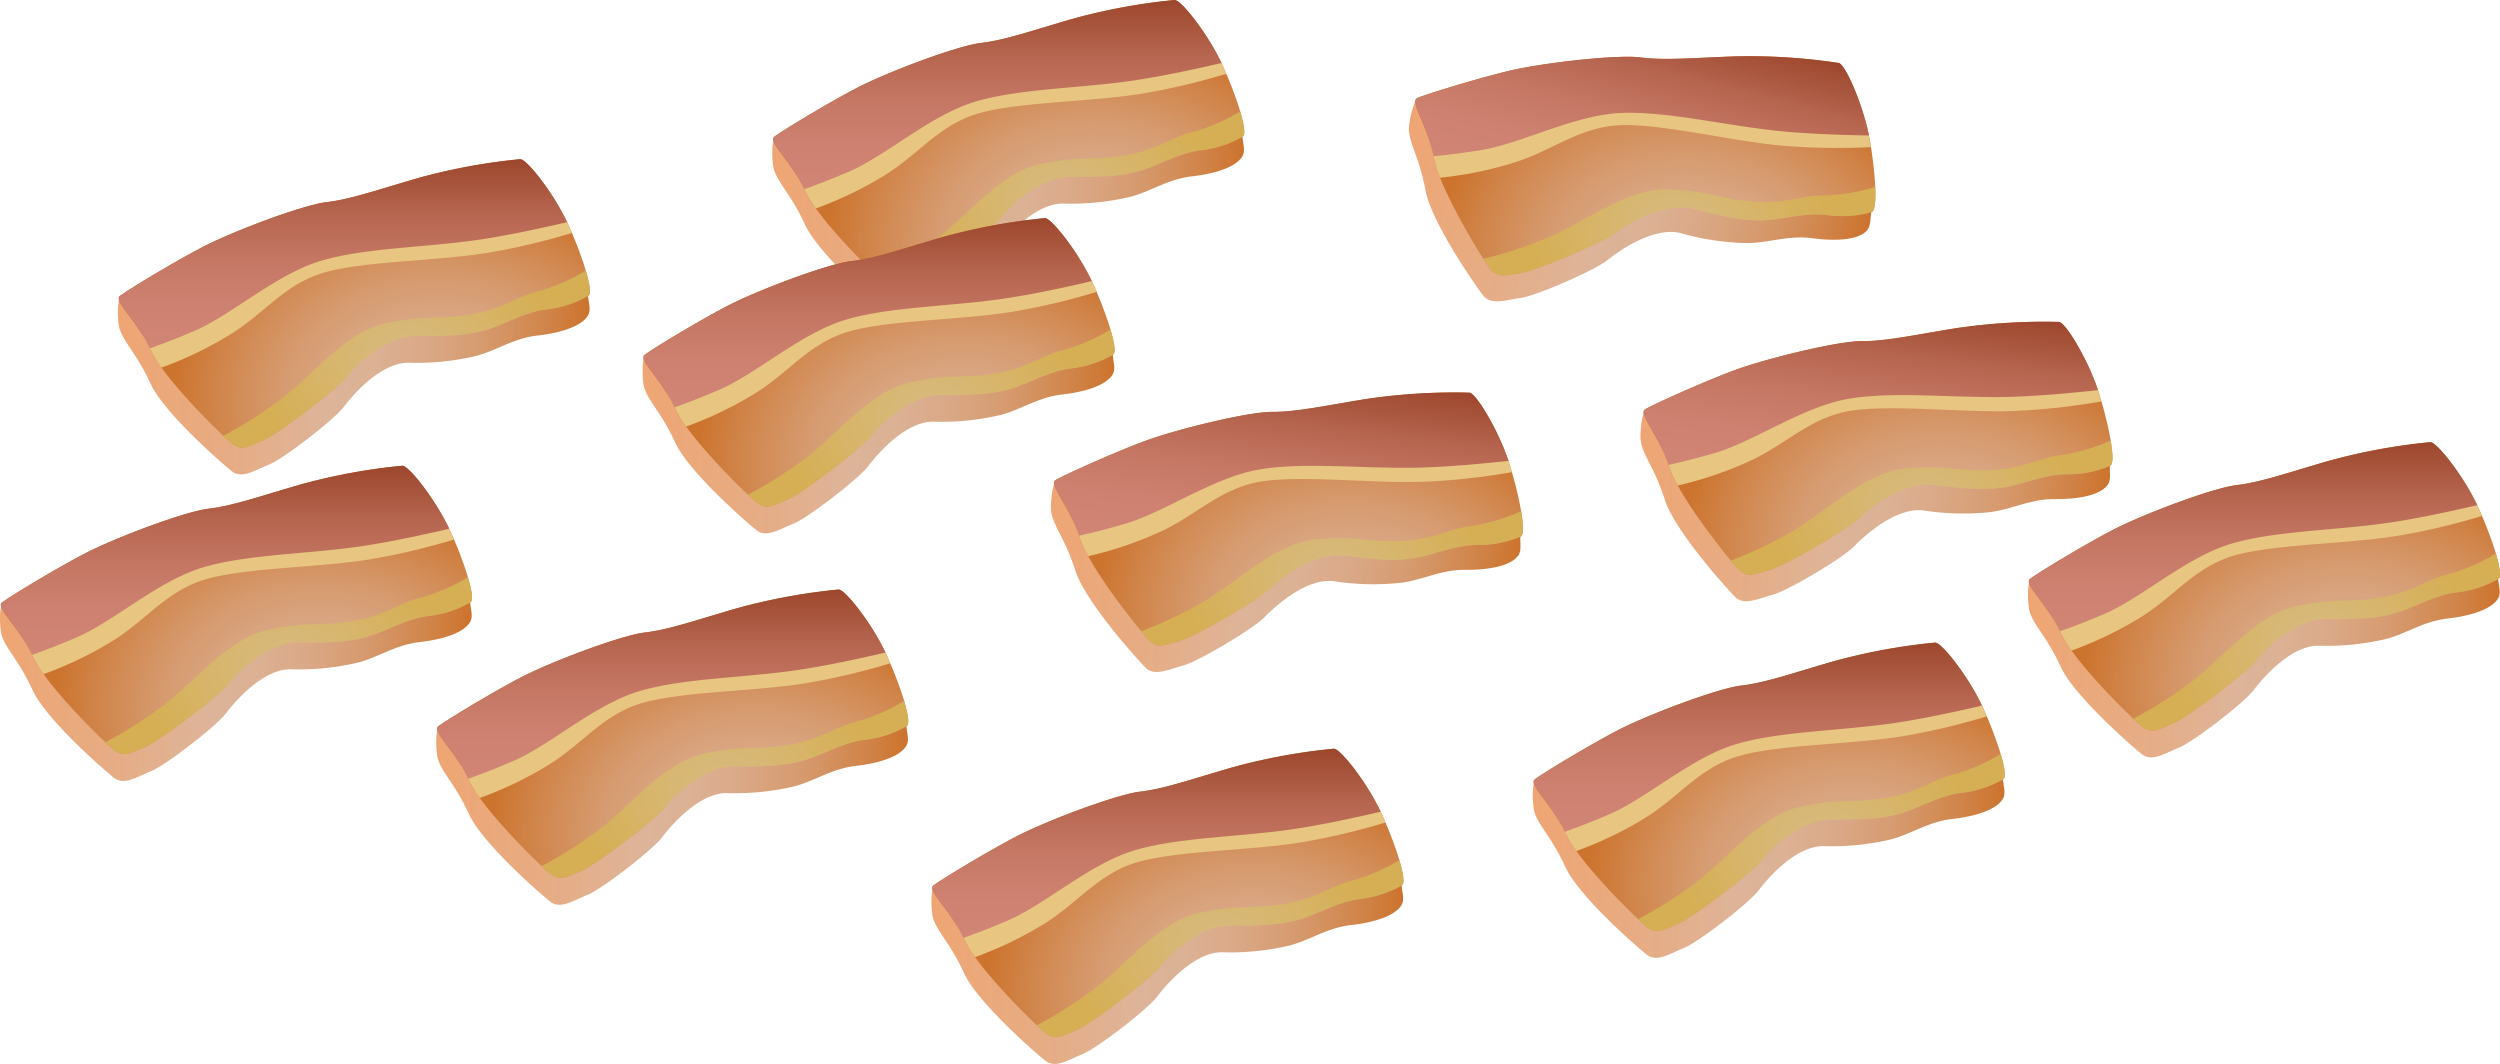 <svg xmlns="http://www.w3.org/2000/svg" xmlns:xlink="http://www.w3.org/1999/xlink" viewBox="0 0 424.066 180.472"><defs><style>.cls-1{fill:url(#linear-gradient);}.cls-2{fill:url(#radial-gradient);}.cls-3{fill:url(#radial-gradient-2);}.cls-4{fill:#e8c580;}.cls-5{fill:url(#linear-gradient-2);}.cls-6{fill:url(#linear-gradient-3);}.cls-7{fill:url(#radial-gradient-3);}.cls-8{fill:url(#radial-gradient-4);}.cls-9{fill:url(#linear-gradient-4);}.cls-10{fill:url(#linear-gradient-5);}.cls-11{fill:url(#radial-gradient-5);}.cls-12{fill:url(#radial-gradient-6);}.cls-13{fill:url(#linear-gradient-6);}.cls-14{fill:url(#linear-gradient-7);}.cls-15{fill:url(#radial-gradient-7);}.cls-16{fill:url(#radial-gradient-8);}.cls-17{fill:url(#linear-gradient-8);}.cls-18{fill:url(#linear-gradient-9);}.cls-19{fill:url(#radial-gradient-9);}.cls-20{fill:url(#radial-gradient-10);}.cls-21{fill:url(#linear-gradient-10);}.cls-22{fill:url(#linear-gradient-11);}.cls-23{fill:url(#radial-gradient-11);}.cls-24{fill:url(#radial-gradient-12);}.cls-25{fill:url(#linear-gradient-12);}.cls-26{fill:url(#linear-gradient-13);}.cls-27{fill:url(#radial-gradient-13);}.cls-28{fill:url(#radial-gradient-14);}.cls-29{fill:url(#linear-gradient-14);}.cls-30{fill:url(#linear-gradient-15);}.cls-31{fill:url(#radial-gradient-15);}.cls-32{fill:url(#radial-gradient-16);}.cls-33{fill:url(#linear-gradient-16);}.cls-34{fill:url(#linear-gradient-17);}.cls-35{fill:url(#radial-gradient-17);}.cls-36{fill:url(#radial-gradient-18);}.cls-37{fill:url(#linear-gradient-18);}.cls-38{fill:url(#linear-gradient-19);}.cls-39{fill:url(#radial-gradient-19);}.cls-40{fill:url(#radial-gradient-20);}.cls-41{fill:url(#linear-gradient-20);}.cls-42{fill:url(#linear-gradient-21);}.cls-43{fill:url(#radial-gradient-21);}.cls-44{fill:url(#radial-gradient-22);}.cls-45{fill:url(#linear-gradient-22);}</style><linearGradient id="linear-gradient" x1="183.934" y1="191.336" x2="263.946" y2="191.336" gradientUnits="userSpaceOnUse"><stop offset="0" stop-color="#efa573"/><stop offset="0.198" stop-color="#e8ab81"/><stop offset="0.446" stop-color="#ddb499"/><stop offset="0.54" stop-color="#dcb194"/><stop offset="0.652" stop-color="#daa886"/><stop offset="0.774" stop-color="#d69a6e"/><stop offset="0.9" stop-color="#d1864c"/><stop offset="1" stop-color="#cc732d"/></linearGradient><radialGradient id="radial-gradient" cx="238.159" cy="201.571" r="45.301" gradientTransform="translate(0 43.79) scale(1 0.79)" gradientUnits="userSpaceOnUse"><stop offset="0" stop-color="#ddb499"/><stop offset="0.171" stop-color="#dcb194"/><stop offset="0.373" stop-color="#daa886"/><stop offset="0.592" stop-color="#d69a6e"/><stop offset="0.82" stop-color="#d1864c"/><stop offset="1" stop-color="#cc732d"/></radialGradient><radialGradient id="radial-gradient-2" cx="232.905" cy="192.089" r="25.761" gradientTransform="translate(0 43.79) scale(1 0.79)" gradientUnits="userSpaceOnUse"><stop offset="0" stop-color="#d8bb82"/><stop offset="1" stop-color="#d6af55"/></radialGradient><linearGradient id="linear-gradient-2" x1="222.103" y1="193.815" x2="222.103" y2="161.723" gradientUnits="userSpaceOnUse"><stop offset="0" stop-color="#d18574"/><stop offset="0.233" stop-color="#ce8170"/><stop offset="0.471" stop-color="#c57764"/><stop offset="0.711" stop-color="#b6654f"/><stop offset="0.952" stop-color="#a14c33"/><stop offset="1" stop-color="#9c462c"/></linearGradient><linearGradient id="linear-gradient-3" x1="72.934" y1="218.336" x2="152.946" y2="218.336" xlink:href="#linear-gradient"/><radialGradient id="radial-gradient-3" cx="127.159" cy="235.727" r="45.301" xlink:href="#radial-gradient"/><radialGradient id="radial-gradient-4" cx="121.906" cy="226.246" r="25.761" xlink:href="#radial-gradient-2"/><linearGradient id="linear-gradient-4" x1="111.103" y1="220.815" x2="111.103" y2="188.723" xlink:href="#linear-gradient-2"/><linearGradient id="linear-gradient-5" x1="126.934" y1="291.336" x2="206.946" y2="291.336" xlink:href="#linear-gradient"/><radialGradient id="radial-gradient-5" cx="181.159" cy="328.077" r="45.301" xlink:href="#radial-gradient"/><radialGradient id="radial-gradient-6" cx="175.905" cy="318.595" r="25.761" xlink:href="#radial-gradient-2"/><linearGradient id="linear-gradient-6" x1="165.103" y1="293.815" x2="165.103" y2="261.723" xlink:href="#linear-gradient-2"/><linearGradient id="linear-gradient-7" x1="161.934" y1="228.336" x2="241.946" y2="228.336" xlink:href="#linear-gradient"/><radialGradient id="radial-gradient-7" cx="216.159" cy="248.378" r="45.301" xlink:href="#radial-gradient"/><radialGradient id="radial-gradient-8" cx="210.905" cy="238.896" r="25.761" xlink:href="#radial-gradient-2"/><linearGradient id="linear-gradient-8" x1="200.103" y1="230.815" x2="200.103" y2="198.723" xlink:href="#linear-gradient-2"/><linearGradient id="linear-gradient-9" x1="290.934" y1="194.336" x2="370.946" y2="194.336" gradientTransform="translate(56.632 -74.879) rotate(14.104)" xlink:href="#linear-gradient"/><radialGradient id="radial-gradient-9" cx="345.159" cy="205.366" r="45.301" gradientTransform="matrix(0.97, 0.244, -0.193, 0.767, 45.961, -32.409)" xlink:href="#radial-gradient"/><radialGradient id="radial-gradient-10" cx="339.906" cy="195.884" r="25.761" gradientTransform="matrix(0.97, 0.244, -0.193, 0.767, 45.961, -32.409)" xlink:href="#radial-gradient-2"/><linearGradient id="linear-gradient-10" x1="329.103" y1="196.815" x2="329.103" y2="164.723" gradientTransform="translate(56.632 -74.879) rotate(14.104)" xlink:href="#linear-gradient-2"/><linearGradient id="linear-gradient-11" x1="230.934" y1="254.336" x2="310.946" y2="254.336" gradientTransform="translate(32.393 -30.919) rotate(6.945)" xlink:href="#linear-gradient"/><radialGradient id="radial-gradient-11" cx="285.159" cy="281.269" r="45.301" gradientTransform="matrix(0.993, 0.121, -0.096, 0.785, 27.098, 12.55)" xlink:href="#radial-gradient"/><radialGradient id="radial-gradient-12" cx="279.906" cy="271.788" r="25.761" gradientTransform="matrix(0.993, 0.121, -0.096, 0.785, 27.098, 12.55)" xlink:href="#radial-gradient-2"/><linearGradient id="linear-gradient-12" x1="269.103" y1="256.815" x2="269.103" y2="224.723" gradientTransform="translate(32.393 -30.919) rotate(6.945)" xlink:href="#linear-gradient-2"/><linearGradient id="linear-gradient-13" x1="328.75" y1="230.333" x2="408.761" y2="230.333" gradientTransform="translate(32.393 -30.919) rotate(6.945)" xlink:href="#linear-gradient"/><radialGradient id="radial-gradient-13" cx="382.974" cy="250.904" r="45.301" gradientTransform="matrix(0.993, 0.121, -0.096, 0.785, 27.098, 12.55)" xlink:href="#radial-gradient"/><radialGradient id="radial-gradient-14" cx="377.721" cy="241.422" r="25.761" gradientTransform="matrix(0.993, 0.121, -0.096, 0.785, 27.098, 12.55)" xlink:href="#radial-gradient-2"/><linearGradient id="linear-gradient-14" x1="366.919" y1="232.812" x2="366.919" y2="200.72" gradientTransform="translate(32.393 -30.919) rotate(6.945)" xlink:href="#linear-gradient-2"/><linearGradient id="linear-gradient-15" x1="210.934" y1="318.336" x2="290.946" y2="318.336" xlink:href="#linear-gradient"/><radialGradient id="radial-gradient-15" cx="265.159" cy="362.233" r="45.301" xlink:href="#radial-gradient"/><radialGradient id="radial-gradient-16" cx="259.906" cy="352.751" r="25.761" xlink:href="#radial-gradient-2"/><linearGradient id="linear-gradient-16" x1="249.103" y1="320.815" x2="249.103" y2="288.723" xlink:href="#linear-gradient-2"/><linearGradient id="linear-gradient-17" x1="312.934" y1="300.336" x2="392.946" y2="300.336" xlink:href="#linear-gradient"/><radialGradient id="radial-gradient-17" cx="367.159" cy="339.462" r="45.301" xlink:href="#radial-gradient"/><radialGradient id="radial-gradient-18" cx="361.906" cy="329.98" r="25.761" xlink:href="#radial-gradient-2"/><linearGradient id="linear-gradient-18" x1="351.103" y1="302.815" x2="351.103" y2="270.723" xlink:href="#linear-gradient-2"/><linearGradient id="linear-gradient-19" x1="396.934" y1="266.336" x2="476.946" y2="266.336" xlink:href="#linear-gradient"/><radialGradient id="radial-gradient-19" cx="451.159" cy="296.45" r="45.301" xlink:href="#radial-gradient"/><radialGradient id="radial-gradient-20" cx="445.906" cy="286.968" r="25.761" xlink:href="#radial-gradient-2"/><linearGradient id="linear-gradient-20" x1="435.103" y1="268.815" x2="435.103" y2="236.723" xlink:href="#linear-gradient-2"/><linearGradient id="linear-gradient-21" x1="52.934" y1="270.336" x2="132.946" y2="270.336" xlink:href="#linear-gradient"/><radialGradient id="radial-gradient-21" cx="107.159" cy="301.51" r="45.301" xlink:href="#radial-gradient"/><radialGradient id="radial-gradient-22" cx="101.906" cy="292.029" r="25.761" xlink:href="#radial-gradient-2"/><linearGradient id="linear-gradient-22" x1="91.103" y1="272.815" x2="91.103" y2="240.723" xlink:href="#linear-gradient-2"/></defs><title>bacon</title><g id="bacon"><g id="multiple"><path class="cls-1" d="M252.184,167.478A101.581,101.581,0,0,0,234.92,170.662c-6.33,1.82-11.51,3.639-15.538,4.094s-16.113,5.004-21.293,7.733c-4.37,2.303-11.349,1.213-13.811,2.828-.456.299-.461,4.102,0,5.36.9,2.457,2.877,4.094,5.179,9.098s12.085,13.526,13.811,14.891,4.028-.241,6.33-1.151,10.934-7.509,12.661-9.783,6.33-7.481,10.934-7.481a43.72,43.72,0,0,0,11.51-1.151c3.453-.91,6.33-2.998,10.358-3.453s7.579-1.591,8.632-3.453c.567-1.002,0-2.302,0-3.453,0-1.806-2.28-3.796-3.453-6.347C257.939,173.391,253.335,167.478,252.184,167.478Z" transform="translate(-52.934 -161.723)"/><path class="cls-2" d="M252.184,161.723a101.573,101.573,0,0,0-17.264,3.184c-6.33,1.82-11.51,3.639-15.538,4.094s-16.113,5.004-21.293,7.733-12.66,7.278-13.811,8.188,2.877,4.094,5.179,9.098,12.085,14.557,13.811,15.922,2.877.455,5.179-.455,12.66-8.643,14.387-10.918,6.906-6.824,11.51-6.824,8.057,0,11.509-.91,6.906-3.184,10.934-3.639a18.218,18.218,0,0,0,6.906-2.275c1.151-.455-1.151-7.278-3.453-12.282S253.335,161.723,252.184,161.723Z" transform="translate(-52.934 -161.723)"/><path class="cls-3" d="M234.345,191.746c4.604,0,8.057,0,11.509-.91s6.906-3.184,10.934-3.639a18.218,18.218,0,0,0,6.906-2.275c.564-.223.297-1.978-.391-4.297a32.742,32.742,0,0,1-7.666,3.387c-4.028.91-6.33,3.184-12.085,4.094s-6.906,0-13.811,1.365-12.085,8.188-17.84,12.737a74.537,74.537,0,0,1-10.09,6.432c.659.619,1.171,1.075,1.458,1.302,1.726,1.365,2.877.455,5.179-.455s12.66-8.643,14.387-10.918S229.741,191.746,234.345,191.746Z" transform="translate(-52.934 -161.723)"/><path class="cls-4" d="M219.382,180.829c6.906-1.82,18.415-1.82,27.047-3.184a113.847,113.847,0,0,0,14.519-3.408c-.233-.545-.47-1.081-.707-1.596-.398-.866-.866-1.758-1.372-2.643l-51.572,9.011-19.164,12.57a22.654,22.654,0,0,1,1.324,2.442,19.446,19.446,0,0,0,1.873,3.058,63.436,63.436,0,0,0,11.939-5.787C209.024,187.652,212.476,182.648,219.382,180.829Z" transform="translate(-52.934 -161.723)"/><path class="cls-5" d="M196.939,190.837c6.33-2.729,13.811-9.553,21.293-11.827s17.84-2.275,27.047-3.639c4.886-.724,10.582-1.961,14.853-2.962-2.335-4.953-6.814-10.685-7.947-10.685a101.573,101.573,0,0,0-17.264,3.184c-6.33,1.82-11.51,3.639-15.538,4.094s-16.113,5.004-21.293,7.733-12.66,7.278-13.811,8.188c-1.135.897,2.762,4.009,5.078,8.892C191.28,193.134,193.907,192.144,196.939,190.837Z" transform="translate(-52.934 -161.723)"/><path class="cls-6" d="M141.184,194.478A101.581,101.581,0,0,0,123.92,197.662c-6.33,1.82-11.51,3.639-15.538,4.094S92.269,206.76,87.09,209.489c-4.37,2.303-11.349,1.213-13.811,2.828-.456.299-.461,4.102,0,5.36.9,2.457,2.877,4.094,5.179,9.098s12.085,13.526,13.811,14.891,4.028-.241,6.33-1.151,10.934-7.509,12.66-9.783,6.33-7.481,10.934-7.481a43.72,43.72,0,0,0,11.51-1.151c3.453-.91,6.33-2.998,10.358-3.453s7.579-1.591,8.632-3.453c.567-1.002,0-2.302,0-3.453,0-1.806-2.28-3.796-3.453-6.347C146.939,200.391,142.335,194.478,141.184,194.478Z" transform="translate(-52.934 -161.723)"/><path class="cls-7" d="M141.184,188.723a101.573,101.573,0,0,0-17.264,3.184c-6.33,1.82-11.51,3.639-15.538,4.094s-16.113,5.004-21.293,7.733-12.66,7.278-13.811,8.188,2.877,4.094,5.179,9.098,12.085,14.557,13.811,15.922,2.877.455,5.179-.455,12.66-8.643,14.387-10.918,6.906-6.824,11.51-6.824,8.057,0,11.509-.91,6.906-3.184,10.934-3.639a18.218,18.218,0,0,0,6.906-2.275c1.151-.455-1.151-7.278-3.453-12.282S142.335,188.723,141.184,188.723Z" transform="translate(-52.934 -161.723)"/><path class="cls-8" d="M123.345,218.746c4.604,0,8.057,0,11.509-.91s6.906-3.184,10.934-3.639a18.218,18.218,0,0,0,6.906-2.275c.564-.223.297-1.978-.391-4.297a32.742,32.742,0,0,1-7.666,3.387c-4.028.91-6.33,3.184-12.085,4.094s-6.906,0-13.811,1.365-12.085,8.188-17.84,12.737a74.537,74.537,0,0,1-10.09,6.432c.659.619,1.171,1.075,1.458,1.302,1.726,1.365,2.877.455,5.179-.455s12.66-8.643,14.387-10.918S118.741,218.746,123.345,218.746Z" transform="translate(-52.934 -161.723)"/><path class="cls-4" d="M108.382,207.829c6.906-1.82,18.415-1.82,27.047-3.184a113.847,113.847,0,0,0,14.519-3.408c-.233-.545-.47-1.081-.707-1.596-.398-.866-.866-1.758-1.372-2.643l-51.572,9.011-19.164,12.57a22.654,22.654,0,0,1,1.324,2.442A19.446,19.446,0,0,0,80.33,224.079a63.436,63.436,0,0,0,11.939-5.787C98.024,214.652,101.477,209.648,108.382,207.829Z" transform="translate(-52.934 -161.723)"/><path class="cls-9" d="M85.939,217.837c6.33-2.729,13.811-9.553,21.293-11.827s17.84-2.275,27.047-3.639c4.886-.724,10.582-1.961,14.853-2.962-2.335-4.953-6.814-10.685-7.947-10.685a101.573,101.573,0,0,0-17.264,3.184c-6.33,1.82-11.51,3.639-15.538,4.094s-16.113,5.004-21.293,7.733-12.66,7.278-13.811,8.188c-1.135.897,2.762,4.009,5.078,8.892C80.28,220.134,82.907,219.144,85.939,217.837Z" transform="translate(-52.934 -161.723)"/><path class="cls-10" d="M195.184,267.478A101.581,101.581,0,0,0,177.92,270.662c-6.33,1.82-11.51,3.639-15.538,4.094s-16.113,5.004-21.293,7.733c-4.37,2.303-11.349,1.213-13.811,2.828-.456.299-.461,4.102,0,5.36.9,2.457,2.877,4.094,5.179,9.098s12.085,13.526,13.811,14.891,4.028-.241,6.33-1.151,10.934-7.509,12.661-9.783,6.33-7.481,10.934-7.481a43.72,43.72,0,0,0,11.51-1.151c3.453-.91,6.33-2.998,10.358-3.453s7.579-1.591,8.632-3.453c.567-1.002,0-2.302,0-3.453,0-1.806-2.28-3.796-3.453-6.347C200.939,273.391,196.335,267.478,195.184,267.478Z" transform="translate(-52.934 -161.723)"/><path class="cls-11" d="M195.184,261.723a101.573,101.573,0,0,0-17.264,3.184c-6.33,1.82-11.51,3.639-15.538,4.094s-16.113,5.004-21.293,7.733-12.66,7.278-13.811,8.188,2.877,4.094,5.179,9.098,12.085,14.557,13.811,15.922,2.877.455,5.179-.455,12.66-8.643,14.387-10.918,6.906-6.824,11.51-6.824,8.057,0,11.509-.91,6.906-3.184,10.934-3.639a18.218,18.218,0,0,0,6.906-2.275c1.151-.455-1.151-7.278-3.453-12.282S196.335,261.723,195.184,261.723Z" transform="translate(-52.934 -161.723)"/><path class="cls-12" d="M177.345,291.746c4.604,0,8.057,0,11.509-.91s6.906-3.184,10.934-3.639a18.218,18.218,0,0,0,6.906-2.275c.564-.223.297-1.978-.391-4.297a32.742,32.742,0,0,1-7.666,3.387c-4.028.91-6.33,3.184-12.085,4.094s-6.906,0-13.811,1.365-12.085,8.188-17.84,12.737a74.537,74.537,0,0,1-10.09,6.432c.659.619,1.171,1.075,1.458,1.302,1.726,1.365,2.877.455,5.179-.455s12.66-8.643,14.387-10.918S172.741,291.746,177.345,291.746Z" transform="translate(-52.934 -161.723)"/><path class="cls-4" d="M162.382,280.829c6.906-1.82,18.415-1.82,27.047-3.184a113.847,113.847,0,0,0,14.519-3.408c-.233-.545-.47-1.08-.707-1.596-.398-.866-.866-1.758-1.372-2.643l-51.572,9.011-19.164,12.57a22.654,22.654,0,0,1,1.324,2.442,19.446,19.446,0,0,0,1.873,3.058,63.436,63.436,0,0,0,11.939-5.787C152.024,287.652,155.476,282.648,162.382,280.829Z" transform="translate(-52.934 -161.723)"/><path class="cls-13" d="M139.939,290.837c6.33-2.729,13.811-9.553,21.293-11.827s17.84-2.275,27.047-3.639c4.886-.724,10.582-1.961,14.853-2.962-2.335-4.953-6.814-10.685-7.947-10.685a101.573,101.573,0,0,0-17.264,3.184c-6.33,1.82-11.51,3.639-15.538,4.094s-16.113,5.004-21.293,7.733-12.66,7.278-13.811,8.188c-1.135.897,2.762,4.009,5.078,8.892C134.28,293.134,136.907,292.144,139.939,290.837Z" transform="translate(-52.934 -161.723)"/><path class="cls-14" d="M230.184,204.478A101.581,101.581,0,0,0,212.92,207.662c-6.33,1.82-11.51,3.639-15.538,4.094s-16.113,5.004-21.293,7.733c-4.37,2.303-11.349,1.213-13.811,2.828-.456.299-.461,4.102,0,5.36.9,2.457,2.877,4.094,5.179,9.098s12.085,13.526,13.811,14.891,4.028-.241,6.33-1.151,10.934-7.509,12.661-9.783,6.33-7.481,10.934-7.481a43.72,43.72,0,0,0,11.51-1.151c3.453-.91,6.33-2.998,10.358-3.453s7.579-1.591,8.632-3.453c.567-1.002,0-2.302,0-3.453,0-1.806-2.28-3.796-3.453-6.347C235.939,210.391,231.335,204.478,230.184,204.478Z" transform="translate(-52.934 -161.723)"/><path class="cls-15" d="M230.184,198.723a101.573,101.573,0,0,0-17.264,3.184c-6.33,1.82-11.51,3.639-15.538,4.094s-16.113,5.004-21.293,7.733-12.66,7.278-13.811,8.188,2.877,4.094,5.179,9.098,12.085,14.557,13.811,15.922,2.877.455,5.179-.455,12.66-8.643,14.387-10.918,6.906-6.824,11.51-6.824,8.057,0,11.509-.91,6.906-3.184,10.934-3.639a18.218,18.218,0,0,0,6.906-2.275c1.151-.455-1.151-7.278-3.453-12.282S231.335,198.723,230.184,198.723Z" transform="translate(-52.934 -161.723)"/><path class="cls-16" d="M212.345,228.746c4.604,0,8.057,0,11.509-.91s6.906-3.184,10.934-3.639a18.218,18.218,0,0,0,6.906-2.275c.564-.223.297-1.978-.391-4.297a32.742,32.742,0,0,1-7.666,3.387c-4.028.91-6.33,3.184-12.085,4.094s-6.906,0-13.811,1.365-12.085,8.188-17.84,12.737a74.537,74.537,0,0,1-10.09,6.432c.659.619,1.171,1.075,1.458,1.302,1.726,1.365,2.877.455,5.179-.455s12.66-8.643,14.387-10.918S207.741,228.746,212.345,228.746Z" transform="translate(-52.934 -161.723)"/><path class="cls-4" d="M197.382,217.829c6.906-1.82,18.415-1.82,27.047-3.184a113.847,113.847,0,0,0,14.519-3.408c-.233-.545-.47-1.081-.707-1.596-.398-.866-.866-1.758-1.372-2.643l-51.572,9.011-19.164,12.57a22.654,22.654,0,0,1,1.324,2.442,19.446,19.446,0,0,0,1.873,3.058,63.436,63.436,0,0,0,11.939-5.787C187.024,224.652,190.476,219.648,197.382,217.829Z" transform="translate(-52.934 -161.723)"/><path class="cls-17" d="M174.939,227.837c6.33-2.729,13.811-9.553,21.293-11.827s17.84-2.275,27.047-3.639c4.886-.724,10.582-1.961,14.853-2.962-2.335-4.953-6.814-10.685-7.947-10.685a101.573,101.573,0,0,0-17.264,3.184c-6.33,1.82-11.51,3.639-15.538,4.094s-16.113,5.004-21.293,7.733-12.66,7.278-13.811,8.188c-1.135.897,2.762,4.009,5.078,8.892C169.28,230.134,171.907,229.144,174.939,227.837Z" transform="translate(-52.934 -161.723)"/><path class="cls-18" d="M363.447,177.986a101.575,101.575,0,0,0-17.52-1.119c-6.583.222-12.049.725-16.067.184s-16.847.927-22.535,2.312c-4.799,1.169-11.302-1.589-14.084-.623-.515.179-1.447,3.866-1.306,5.199.275,2.603,1.793,4.672,2.806,10.086s8.425,16.064,9.766,17.808,3.966.748,6.42.426,12.434-4.618,14.663-6.403,7.962-5.713,12.427-4.591a43.718,43.718,0,0,0,11.443,1.688c3.57-.041,6.87-1.365,10.888-.825s7.739.304,9.213-1.245c.794-.834.561-2.232.841-3.349.44-1.752-1.286-4.237-1.802-6.997C367.587,185.124,364.563,178.267,363.447,177.986Z" transform="translate(-52.934 -161.723)"/><path class="cls-19" d="M364.849,172.405a101.575,101.575,0,0,0-17.52-1.119c-6.583.222-12.049.725-16.067.184s-16.847.926-22.535,2.312-14.053,3.974-15.39,4.576,1.793,4.672,2.806,10.086,8.174,17.063,9.515,18.807,2.68,1.142,5.134.821,14.385-5.298,16.614-7.083,8.36-4.935,12.825-3.813,7.814,1.963,11.384,1.922,7.473-1.405,11.491-.865a18.216,18.216,0,0,0,7.252-.523c1.227-.161.657-7.339-.356-12.753S365.965,172.685,364.849,172.405Z" transform="translate(-52.934 -161.723)"/><path class="cls-20" d="M340.231,197.176c4.465,1.122,7.814,1.963,11.384,1.922s7.473-1.405,11.491-.865a18.216,18.216,0,0,0,7.252-.523c.602-.079.77-1.845.668-4.262a32.743,32.743,0,0,1-8.26,1.417c-4.129-.099-6.915,1.546-12.718,1.026s-6.697-1.683-13.728-2.042-13.716,4.997-20.406,8.006a74.54,74.54,0,0,1-11.353,3.779c.488.761.874,1.328,1.096,1.617,1.342,1.744,2.68,1.142,5.134.821s14.385-5.298,16.614-7.083S335.766,196.054,340.231,197.176Z" transform="translate(-52.934 -161.723)"/><path class="cls-4" d="M328.38,182.942c7.141-.082,18.303,2.723,27.008,3.503a113.854,113.854,0,0,0,14.912.233c-.093-.586-.193-1.163-.297-1.72-.175-.936-.412-1.916-.687-2.898l-52.213-3.827-21.649,7.521a22.637,22.637,0,0,1,.689,2.691,19.453,19.453,0,0,0,1.071,3.422,63.439,63.439,0,0,0,12.989-2.704C316.671,187.035,321.239,183.024,328.38,182.942Z" transform="translate(-52.934 -161.723)"/><path class="cls-21" d="M304.174,187.179c6.804-1.105,15.723-5.899,23.533-6.282s17.856,2.141,27.119,3.062c4.915.488,10.741.677,15.127.747-1.058-5.372-4.005-12.023-5.104-12.3a101.575,101.575,0,0,0-17.52-1.119c-6.583.222-12.049.725-16.067.184s-16.847.926-22.535,2.312-14.053,3.974-15.39,4.576c-1.319.594,1.702,4.561,2.758,9.862C298.126,188.028,300.916,187.708,304.174,187.179Z" transform="translate(-52.934 -161.723)"/><path class="cls-22" d="M301.514,234.043a101.58,101.58,0,0,0-17.523,1.073c-6.504,1.041-11.865,2.221-15.919,2.185s-16.6,3.019-22.071,5.102c-4.616,1.758-11.412-.168-14.052,1.137-.489.242-.954,4.016-.648,5.321.597,2.548,2.361,4.412,4.041,9.658s10.361,14.888,11.91,16.452,4.028.248,6.423-.377,11.762-6.131,13.75-8.18,7.188-6.661,11.758-6.104a43.72,43.72,0,0,0,11.564.249c3.538-.486,6.646-2.211,10.7-2.175s7.716-.663,8.986-2.384c.684-.926.278-2.285.417-3.428.218-1.793-1.804-4.044-2.66-6.718C306.512,240.61,302.657,234.183,301.514,234.043Z" transform="translate(-52.934 -161.723)"/><path class="cls-23" d="M302.21,228.331a101.578,101.578,0,0,0-17.523,1.073c-6.504,1.041-11.865,2.221-15.919,2.185s-16.6,3.019-22.072,5.102-13.448,5.694-14.7,6.458,2.361,4.412,4.041,9.658,10.236,15.911,11.785,17.475,2.801.799,5.196.175,13.613-7.049,15.601-9.098,7.68-5.939,12.25-5.382,7.997.974,11.535.488,7.24-2.326,11.294-2.29a18.217,18.217,0,0,0,7.13-1.423c1.198-.312-.262-7.364-1.942-12.61S303.353,228.47,302.21,228.331Z" transform="translate(-52.934 -161.723)"/><path class="cls-24" d="M280.871,255.977c4.57.557,7.997.974,11.535.488s7.24-2.326,11.294-2.29a18.217,18.217,0,0,0,7.13-1.423c.587-.153.535-1.927.132-4.312a32.739,32.739,0,0,1-8.019,2.435c-4.109.416-6.669,2.396-12.491,2.603s-6.855-.835-13.875-.315S263.59,259.83,257.327,263.649a74.538,74.538,0,0,1-10.793,5.165c.58.695,1.032,1.209,1.29,1.468,1.549,1.563,2.801.799,5.196.175s13.613-7.049,15.601-9.098S276.301,255.42,280.871,255.977Z" transform="translate(-52.934 -161.723)"/><path class="cls-4" d="M267.339,243.33c7.075-.971,18.5.42,27.234.11a113.832,113.832,0,0,0,14.824-1.627c-.166-.569-.336-1.129-.509-1.67-.291-.907-.647-1.85-1.043-2.789l-52.283,2.71-20.543,10.161a22.651,22.651,0,0,1,1.019,2.584,19.445,19.445,0,0,0,1.489,3.262,63.438,63.438,0,0,0,12.551-4.301C256.231,248.851,260.263,244.302,267.339,243.33Z" transform="translate(-52.934 -161.723)"/><path class="cls-25" d="M243.85,250.551c6.614-1.944,14.865-7.813,22.567-9.166s17.984-.101,27.289-.342c4.938-.128,10.741-.667,15.102-1.144-1.719-5.199-5.472-11.431-6.597-11.568a101.578,101.578,0,0,0-17.523,1.073c-6.504,1.041-11.865,2.221-15.919,2.185s-16.6,3.019-22.072,5.102-13.448,5.694-14.7,6.458c-1.235.753,2.257,4.314,3.966,9.441C237.955,252.148,240.682,251.482,243.85,250.551Z" transform="translate(-52.934 -161.723)"/><path class="cls-26" d="M401.514,222.043a101.58,101.58,0,0,0-17.523,1.073c-6.504,1.041-11.865,2.221-15.919,2.185s-16.6,3.019-22.071,5.102c-4.616,1.758-11.412-.168-14.052,1.137-.489.242-.954,4.016-.648,5.321.597,2.548,2.361,4.412,4.041,9.658s10.361,14.888,11.91,16.452,4.028.248,6.423-.377,11.762-6.131,13.75-8.18,7.188-6.661,11.758-6.104a43.72,43.72,0,0,0,11.564.249c3.538-.486,6.646-2.211,10.7-2.175s7.716-.663,8.986-2.384c.684-.926.278-2.285.417-3.428.218-1.793-1.804-4.044-2.66-6.718C406.512,228.61,402.657,222.183,401.514,222.043Z" transform="translate(-52.934 -161.723)"/><path class="cls-27" d="M402.21,216.331a101.578,101.578,0,0,0-17.523,1.073c-6.504,1.041-11.865,2.221-15.919,2.185s-16.6,3.019-22.072,5.102-13.448,5.694-14.7,6.458,2.361,4.412,4.041,9.658,10.236,15.911,11.785,17.475,2.801.799,5.196.175,13.613-7.049,15.601-9.098,7.68-5.939,12.25-5.382,7.997.974,11.535.488,7.24-2.326,11.294-2.29a18.217,18.217,0,0,0,7.13-1.423c1.198-.312-.262-7.364-1.942-12.61S403.353,216.47,402.21,216.331Z" transform="translate(-52.934 -161.723)"/><path class="cls-28" d="M380.871,243.977c4.57.557,7.997.974,11.535.488s7.24-2.326,11.294-2.29a18.217,18.217,0,0,0,7.13-1.423c.587-.153.535-1.927.132-4.312a32.739,32.739,0,0,1-8.019,2.435c-4.109.416-6.669,2.396-12.491,2.603s-6.855-.835-13.875-.315S363.59,247.83,357.327,251.649a74.538,74.538,0,0,1-10.793,5.165c.58.695,1.032,1.209,1.29,1.468,1.549,1.563,2.801.799,5.196.175s13.613-7.049,15.601-9.098S376.301,243.42,380.871,243.977Z" transform="translate(-52.934 -161.723)"/><path class="cls-4" d="M367.339,231.33c7.075-.971,18.5.42,27.234.11a113.832,113.832,0,0,0,14.824-1.627c-.166-.569-.336-1.129-.509-1.67-.291-.907-.647-1.85-1.043-2.789l-52.283,2.71-20.543,10.161a22.651,22.651,0,0,1,1.019,2.584,19.445,19.445,0,0,0,1.489,3.262,63.438,63.438,0,0,0,12.551-4.301C356.231,236.851,360.263,232.302,367.339,231.33Z" transform="translate(-52.934 -161.723)"/><path class="cls-29" d="M343.85,238.551c6.614-1.944,14.865-7.813,22.567-9.166s17.984-.101,27.289-.342c4.938-.128,10.741-.667,15.102-1.144-1.719-5.199-5.472-11.431-6.597-11.568a101.578,101.578,0,0,0-17.523,1.073c-6.504,1.041-11.865,2.221-15.919,2.185s-16.6,3.019-22.072,5.102-13.448,5.694-14.7,6.458c-1.235.753,2.257,4.314,3.966,9.441C337.955,240.148,340.682,239.482,343.85,238.551Z" transform="translate(-52.934 -161.723)"/><path class="cls-30" d="M279.184,294.478A101.581,101.581,0,0,0,261.92,297.662c-6.33,1.82-11.51,3.639-15.538,4.094s-16.113,5.004-21.293,7.733c-4.37,2.303-11.349,1.213-13.811,2.828-.456.299-.461,4.102,0,5.36.9,2.457,2.877,4.094,5.179,9.098s12.085,13.526,13.811,14.891,4.028-.241,6.33-1.151,10.934-7.509,12.661-9.783,6.33-7.481,10.934-7.481a43.72,43.72,0,0,0,11.51-1.151c3.453-.91,6.33-2.998,10.358-3.453s7.579-1.591,8.632-3.453c.567-1.002,0-2.302,0-3.453,0-1.806-2.28-3.796-3.453-6.347C284.939,300.391,280.335,294.478,279.184,294.478Z" transform="translate(-52.934 -161.723)"/><path class="cls-31" d="M279.184,288.723a101.573,101.573,0,0,0-17.264,3.184c-6.33,1.82-11.51,3.639-15.538,4.094s-16.113,5.004-21.293,7.733-12.66,7.278-13.811,8.188,2.877,4.094,5.179,9.098,12.085,14.557,13.811,15.922,2.877.455,5.179-.455,12.66-8.643,14.387-10.918,6.906-6.824,11.51-6.824,8.057,0,11.51-.91,6.906-3.184,10.934-3.639a18.218,18.218,0,0,0,6.906-2.275c1.151-.455-1.151-7.278-3.453-12.282S280.335,288.723,279.184,288.723Z" transform="translate(-52.934 -161.723)"/><path class="cls-32" d="M261.345,318.746c4.604,0,8.057,0,11.51-.91s6.906-3.184,10.934-3.639a18.218,18.218,0,0,0,6.906-2.275c.564-.223.297-1.978-.391-4.297a32.742,32.742,0,0,1-7.666,3.387c-4.028.91-6.33,3.184-12.085,4.094s-6.906,0-13.811,1.365-12.085,8.188-17.84,12.737a74.537,74.537,0,0,1-10.09,6.432c.659.619,1.171,1.075,1.458,1.302,1.726,1.365,2.877.455,5.179-.455s12.66-8.643,14.387-10.918S256.741,318.746,261.345,318.746Z" transform="translate(-52.934 -161.723)"/><path class="cls-4" d="M246.382,307.829c6.906-1.82,18.415-1.82,27.047-3.184a113.847,113.847,0,0,0,14.519-3.408c-.233-.545-.47-1.08-.707-1.596-.398-.866-.866-1.758-1.372-2.643l-51.572,9.011-19.164,12.57a22.654,22.654,0,0,1,1.324,2.442,19.446,19.446,0,0,0,1.873,3.058,63.436,63.436,0,0,0,11.939-5.787C236.024,314.652,239.476,309.648,246.382,307.829Z" transform="translate(-52.934 -161.723)"/><path class="cls-33" d="M223.939,317.837c6.33-2.729,13.811-9.553,21.293-11.827s17.84-2.275,27.047-3.639c4.886-.724,10.582-1.961,14.853-2.962-2.335-4.953-6.814-10.685-7.947-10.685a101.573,101.573,0,0,0-17.264,3.184c-6.33,1.82-11.51,3.639-15.538,4.094s-16.113,5.004-21.293,7.733-12.66,7.278-13.811,8.188c-1.135.897,2.762,4.009,5.078,8.892C218.28,320.134,220.907,319.144,223.939,317.837Z" transform="translate(-52.934 -161.723)"/><path class="cls-34" d="M381.184,276.478A101.581,101.581,0,0,0,363.92,279.662c-6.33,1.82-11.51,3.639-15.538,4.094s-16.113,5.004-21.293,7.733c-4.37,2.303-11.349,1.213-13.811,2.828-.456.299-.461,4.102,0,5.36.9,2.457,2.877,4.094,5.179,9.098s12.085,13.526,13.811,14.891,4.028-.241,6.33-1.151,10.934-7.509,12.66-9.783,6.33-7.481,10.934-7.481a43.72,43.72,0,0,0,11.51-1.151c3.453-.91,6.33-2.998,10.358-3.453s7.579-1.591,8.632-3.453c.567-1.002,0-2.302,0-3.453,0-1.806-2.28-3.796-3.453-6.347C386.939,282.391,382.335,276.478,381.184,276.478Z" transform="translate(-52.934 -161.723)"/><path class="cls-35" d="M381.184,270.723a101.573,101.573,0,0,0-17.264,3.184c-6.33,1.82-11.51,3.639-15.538,4.094s-16.113,5.004-21.293,7.733-12.66,7.278-13.811,8.188,2.877,4.094,5.179,9.098,12.085,14.557,13.811,15.922,2.877.455,5.179-.455,12.661-8.643,14.387-10.918,6.906-6.824,11.51-6.824,8.057,0,11.51-.91,6.906-3.184,10.934-3.639a18.218,18.218,0,0,0,6.906-2.275c1.151-.455-1.151-7.278-3.453-12.282S382.335,270.723,381.184,270.723Z" transform="translate(-52.934 -161.723)"/><path class="cls-36" d="M363.345,300.746c4.604,0,8.057,0,11.51-.91s6.906-3.184,10.934-3.639a18.218,18.218,0,0,0,6.906-2.275c.564-.223.297-1.978-.391-4.297a32.742,32.742,0,0,1-7.666,3.387c-4.028.91-6.33,3.184-12.085,4.094s-6.906,0-13.811,1.365-12.085,8.188-17.84,12.737a74.537,74.537,0,0,1-10.09,6.432c.659.619,1.171,1.075,1.458,1.302,1.726,1.365,2.877.455,5.179-.455s12.661-8.643,14.387-10.918S358.741,300.746,363.345,300.746Z" transform="translate(-52.934 -161.723)"/><path class="cls-4" d="M348.382,289.829c6.906-1.82,18.415-1.82,27.047-3.184a113.847,113.847,0,0,0,14.519-3.408c-.233-.545-.47-1.08-.707-1.596-.398-.866-.866-1.758-1.372-2.643l-51.572,9.011-19.164,12.57a22.654,22.654,0,0,1,1.324,2.442,19.446,19.446,0,0,0,1.873,3.058,63.436,63.436,0,0,0,11.939-5.787C338.024,296.652,341.476,291.648,348.382,289.829Z" transform="translate(-52.934 -161.723)"/><path class="cls-37" d="M325.939,299.837c6.33-2.729,13.811-9.553,21.293-11.827s17.84-2.275,27.047-3.639c4.886-.724,10.582-1.961,14.853-2.962-2.335-4.953-6.814-10.685-7.947-10.685a101.573,101.573,0,0,0-17.264,3.184c-6.33,1.82-11.51,3.639-15.538,4.094s-16.113,5.004-21.293,7.733-12.66,7.278-13.811,8.188c-1.135.897,2.762,4.009,5.078,8.892C320.28,302.134,322.907,301.144,325.939,299.837Z" transform="translate(-52.934 -161.723)"/><path class="cls-38" d="M465.184,242.478A101.581,101.581,0,0,0,447.92,245.662c-6.33,1.82-11.51,3.639-15.538,4.094s-16.113,5.004-21.293,7.733c-4.37,2.303-11.349,1.213-13.811,2.828-.456.299-.461,4.102,0,5.36.9,2.457,2.877,4.094,5.179,9.098s12.085,13.526,13.811,14.891,4.028-.241,6.33-1.151,10.934-7.509,12.66-9.783,6.33-7.481,10.934-7.481a43.72,43.72,0,0,0,11.51-1.151c3.453-.91,6.33-2.998,10.358-3.453s7.579-1.591,8.632-3.453c.567-1.002,0-2.302,0-3.453,0-1.806-2.28-3.796-3.453-6.347C470.939,248.391,466.335,242.478,465.184,242.478Z" transform="translate(-52.934 -161.723)"/><path class="cls-39" d="M465.184,236.723a101.573,101.573,0,0,0-17.264,3.184c-6.33,1.82-11.51,3.639-15.538,4.094s-16.113,5.004-21.293,7.733-12.66,7.278-13.811,8.188,2.877,4.094,5.179,9.098,12.085,14.557,13.811,15.922,2.877.455,5.179-.455,12.661-8.643,14.387-10.918,6.906-6.824,11.51-6.824,8.057,0,11.51-.91,6.906-3.184,10.934-3.639a18.218,18.218,0,0,0,6.906-2.275c1.151-.455-1.151-7.278-3.453-12.282S466.335,236.723,465.184,236.723Z" transform="translate(-52.934 -161.723)"/><path class="cls-40" d="M447.345,266.746c4.604,0,8.057,0,11.51-.91s6.906-3.184,10.934-3.639a18.218,18.218,0,0,0,6.906-2.275c.564-.223.297-1.978-.391-4.297a32.742,32.742,0,0,1-7.666,3.387c-4.028.91-6.33,3.184-12.085,4.094s-6.906,0-13.811,1.365-12.085,8.188-17.84,12.737a74.537,74.537,0,0,1-10.09,6.432c.659.619,1.171,1.075,1.458,1.302,1.726,1.365,2.877.455,5.179-.455s12.661-8.643,14.387-10.918S442.741,266.746,447.345,266.746Z" transform="translate(-52.934 -161.723)"/><path class="cls-4" d="M432.382,255.829c6.906-1.82,18.415-1.82,27.047-3.184a113.847,113.847,0,0,0,14.519-3.408c-.233-.545-.47-1.081-.707-1.596-.398-.866-.866-1.758-1.372-2.643l-51.572,9.011-19.164,12.57a22.654,22.654,0,0,1,1.324,2.442,19.446,19.446,0,0,0,1.873,3.058,63.436,63.436,0,0,0,11.939-5.787C422.024,262.652,425.476,257.648,432.382,255.829Z" transform="translate(-52.934 -161.723)"/><path class="cls-41" d="M409.939,265.837c6.33-2.729,13.811-9.553,21.293-11.827s17.84-2.275,27.047-3.639c4.886-.724,10.582-1.961,14.853-2.962-2.335-4.953-6.814-10.685-7.947-10.685a101.573,101.573,0,0,0-17.264,3.184c-6.33,1.82-11.51,3.639-15.538,4.094s-16.113,5.004-21.293,7.733-12.66,7.278-13.811,8.188c-1.135.897,2.762,4.009,5.078,8.892C404.28,268.134,406.907,267.144,409.939,265.837Z" transform="translate(-52.934 -161.723)"/><path class="cls-42" d="M121.184,246.478A101.581,101.581,0,0,0,103.92,249.662c-6.33,1.82-11.51,3.639-15.538,4.094S72.269,258.76,67.09,261.489c-4.37,2.303-11.349,1.213-13.811,2.828-.456.299-.461,4.102,0,5.36.9,2.457,2.877,4.094,5.179,9.098s12.085,13.526,13.811,14.891,4.028-.241,6.33-1.151,10.934-7.509,12.66-9.783,6.33-7.481,10.934-7.481a43.72,43.72,0,0,0,11.51-1.151c3.453-.91,6.33-2.998,10.358-3.453s7.579-1.591,8.632-3.453c.567-1.002,0-2.302,0-3.453,0-1.806-2.28-3.796-3.453-6.347C126.939,252.391,122.335,246.478,121.184,246.478Z" transform="translate(-52.934 -161.723)"/><path class="cls-43" d="M121.184,240.723a101.573,101.573,0,0,0-17.264,3.184c-6.33,1.82-11.51,3.639-15.538,4.094s-16.113,5.004-21.293,7.733-12.66,7.278-13.811,8.188,2.877,4.094,5.179,9.098,12.085,14.557,13.811,15.922,2.877.455,5.179-.455,12.66-8.643,14.387-10.918,6.906-6.824,11.51-6.824,8.057,0,11.51-.91,6.906-3.184,10.934-3.639a18.218,18.218,0,0,0,6.906-2.275c1.151-.455-1.151-7.278-3.453-12.282S122.335,240.723,121.184,240.723Z" transform="translate(-52.934 -161.723)"/><path class="cls-44" d="M103.345,270.746c4.604,0,8.057,0,11.51-.91s6.906-3.184,10.934-3.639a18.218,18.218,0,0,0,6.906-2.275c.564-.223.297-1.978-.391-4.297a32.742,32.742,0,0,1-7.666,3.387c-4.028.91-6.33,3.184-12.085,4.094s-6.906,0-13.811,1.365-12.085,8.188-17.84,12.737a74.537,74.537,0,0,1-10.09,6.432c.659.619,1.171,1.075,1.458,1.302,1.726,1.365,2.877.455,5.179-.455s12.66-8.643,14.387-10.918S98.741,270.746,103.345,270.746Z" transform="translate(-52.934 -161.723)"/><path class="cls-4" d="M88.382,259.829c6.906-1.82,18.415-1.82,27.047-3.184a113.847,113.847,0,0,0,14.519-3.408c-.233-.545-.47-1.081-.707-1.596-.398-.866-.866-1.758-1.372-2.643l-51.572,9.011-19.164,12.57a22.654,22.654,0,0,1,1.324,2.442A19.446,19.446,0,0,0,60.33,276.079a63.436,63.436,0,0,0,11.939-5.787C78.024,266.652,81.477,261.648,88.382,259.829Z" transform="translate(-52.934 -161.723)"/><path class="cls-45" d="M65.939,269.837c6.33-2.729,13.811-9.553,21.293-11.827s17.84-2.275,27.047-3.639c4.886-.724,10.582-1.961,14.853-2.962-2.335-4.953-6.814-10.685-7.947-10.685a101.573,101.573,0,0,0-17.264,3.184c-6.33,1.82-11.51,3.639-15.538,4.094s-16.113,5.004-21.293,7.733-12.66,7.278-13.811,8.188c-1.135.897,2.762,4.009,5.078,8.892C60.28,272.134,62.907,271.144,65.939,269.837Z" transform="translate(-52.934 -161.723)"/></g></g></svg>